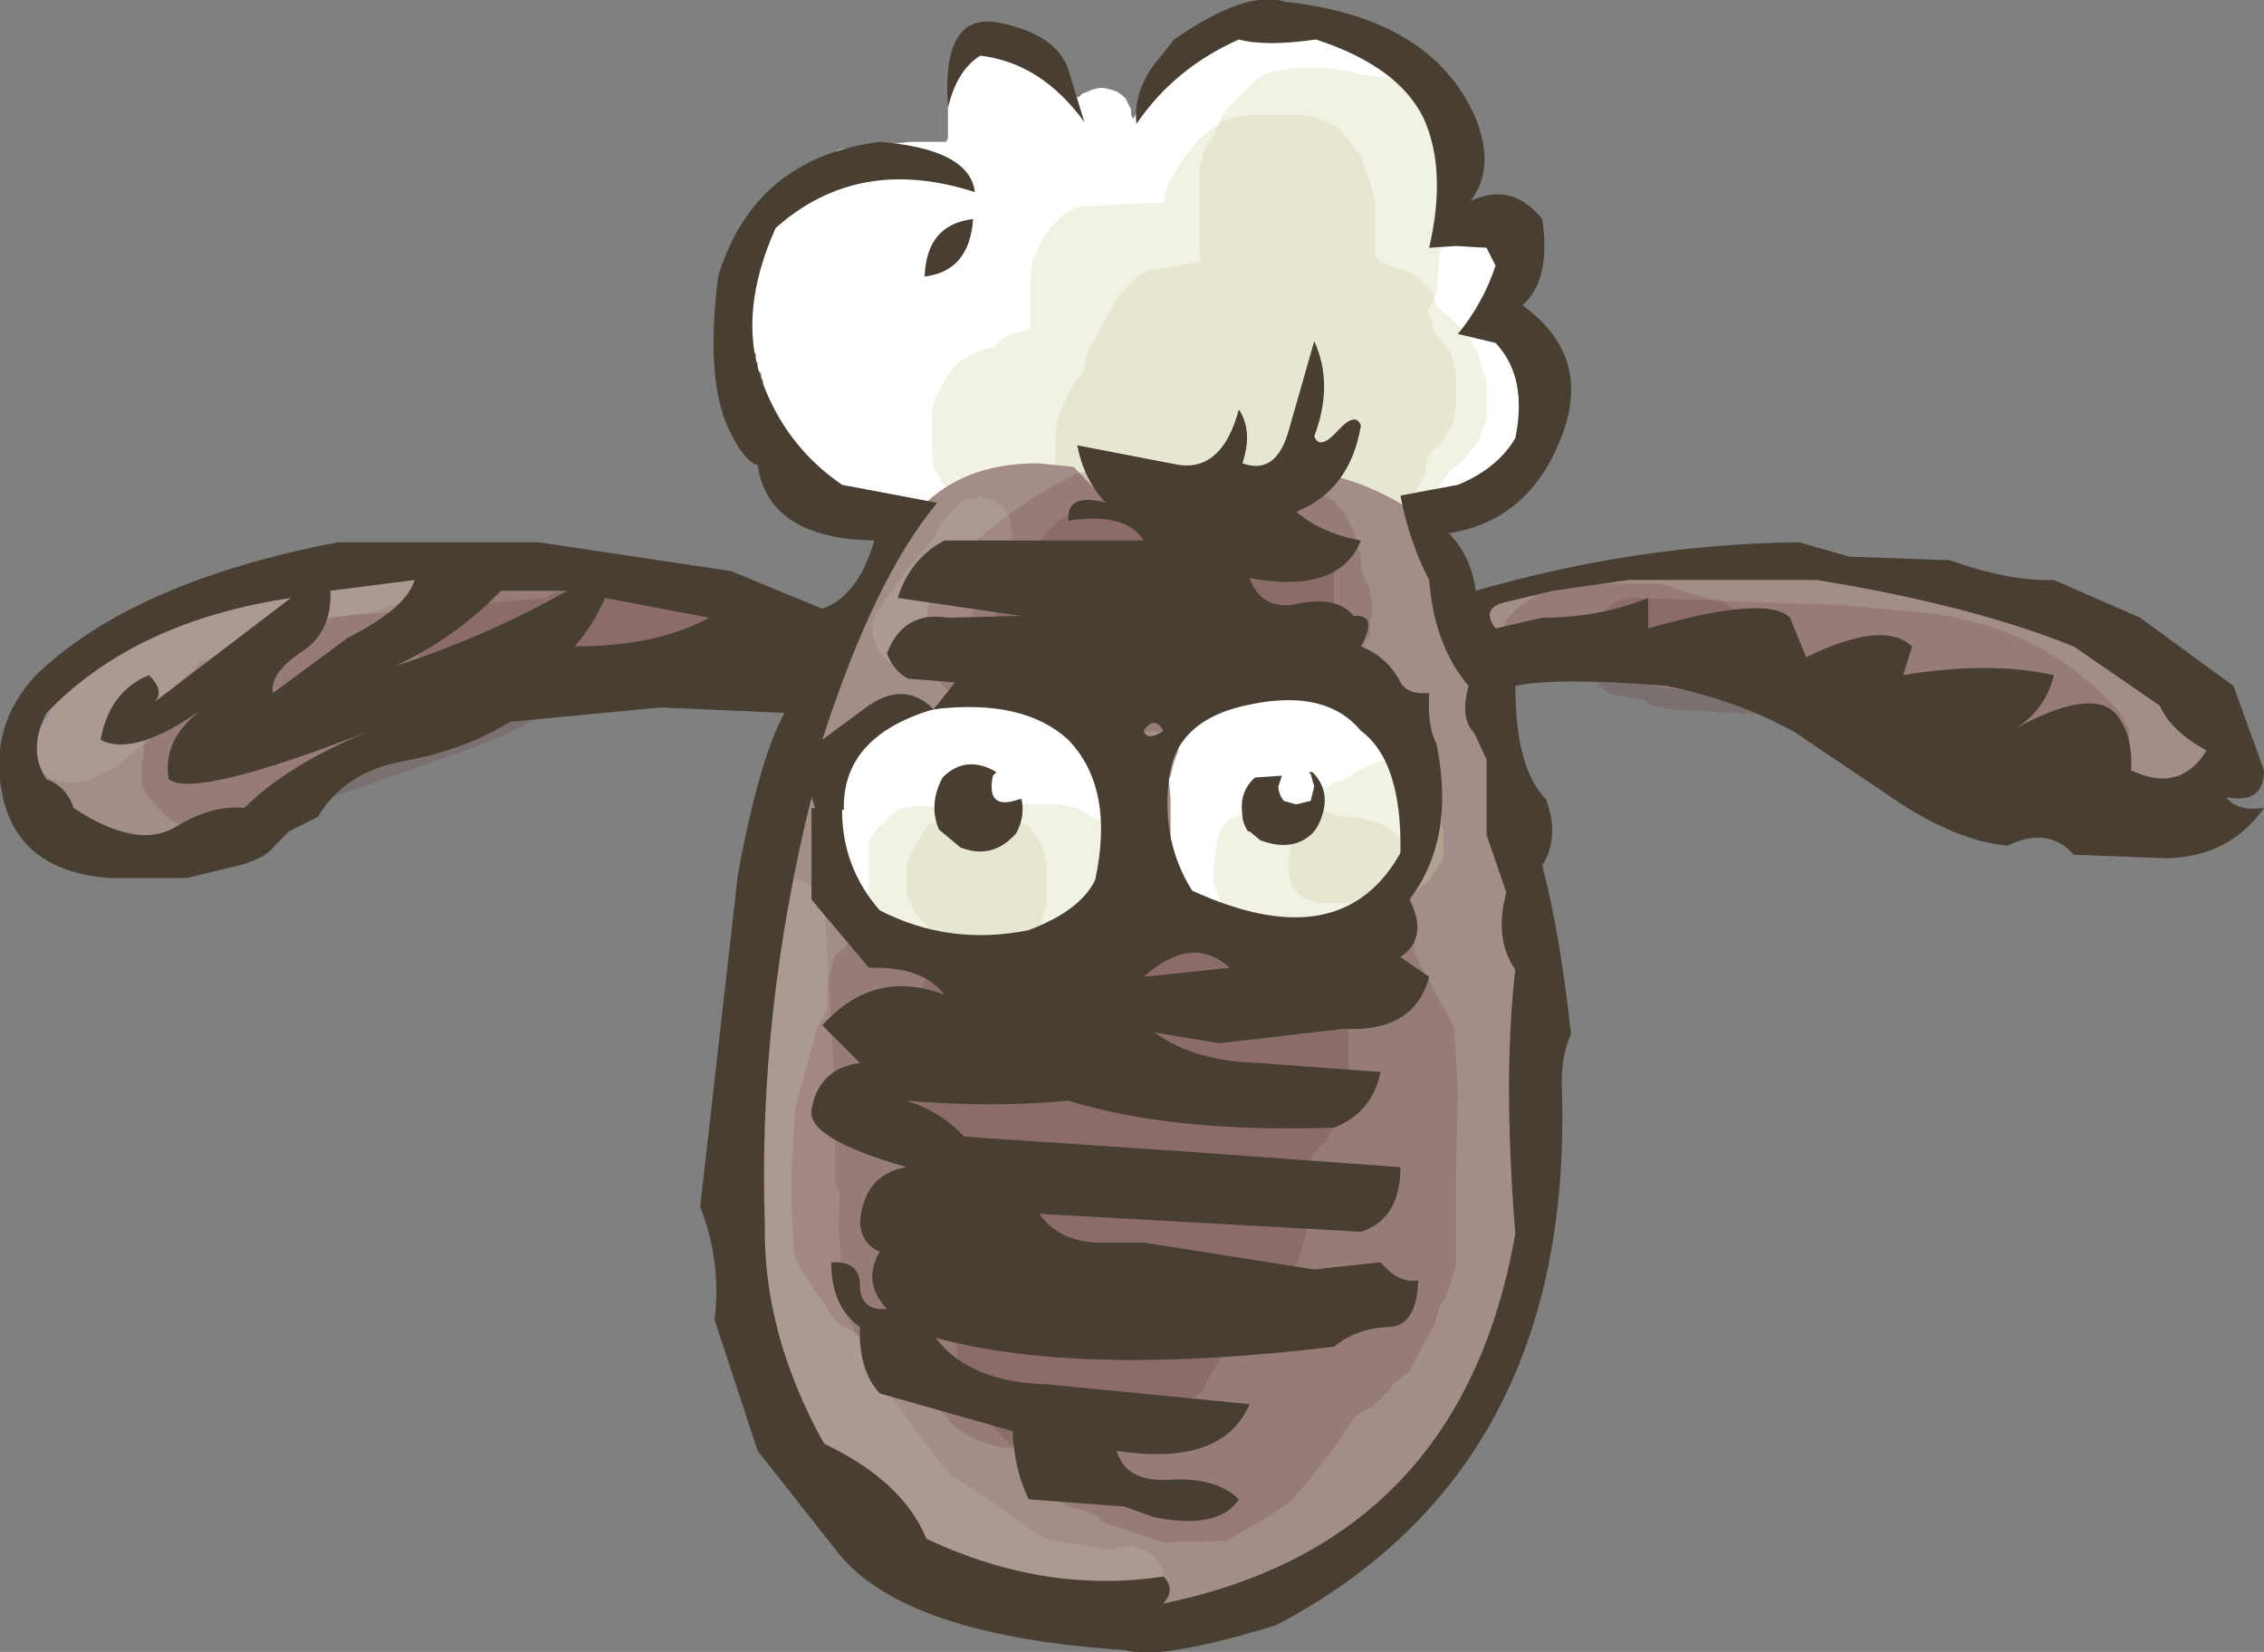 <?xml version="1.0" encoding="UTF-8" standalone="no"?>
<svg xmlns:xlink="http://www.w3.org/1999/xlink" height="46.0px" width="63.05px" xmlns="http://www.w3.org/2000/svg">
  <rect width="100%" height="100%" fill="#808080" stroke="none"/>
  <g transform="matrix(1.0, 0.0, 0.0, 1.0, 31.5, 23.0)">
    <path d="M10.35 -16.3 L10.45 -16.2 10.5 -16.15 10.55 -16.05 10.55 -15.95 10.6 -15.85 10.6 -15.75 10.6 -15.65 10.6 -15.55 10.6 -15.45 10.6 -15.4 10.6 -15.3 10.6 -15.2 10.6 -15.1 10.55 -15.0 10.55 -14.9 10.5 -14.8 10.45 -14.7 10.4 -14.65 10.3 -14.45 10.15 -14.25 10.05 -14.05 9.9 -13.9 9.95 -13.8 10.1 -13.75 10.3 -13.7 10.45 -13.65 10.6 -13.55 10.7 -13.45 10.8 -13.4 10.85 -13.3 10.9 -13.2 10.95 -13.1 11.0 -13.0 11.05 -12.9 11.05 -12.8 11.1 -12.7 11.1 -12.65 11.1 -12.35 11.1 -11.9 11.1 -11.7 11.1 -11.3 11.05 -10.95 11.0 -10.85 10.85 -10.55 10.65 -10.2 10.55 -10.0 10.4 -9.75 10.2 -9.55 9.95 -9.45 9.85 -9.35 9.7 -9.25 9.45 -9.15 9.25 -9.05 9.1 -9.0 9.05 -8.95 2.3 -8.65 -0.15 -9.15 -0.4 -9.2 -0.6 -9.25 -0.8 -9.3 -0.9 -9.35 -1.1 -9.3 -1.75 -9.15 -2.6 -9.05 -2.7 -9.05 -3.0 -9.0 -3.95 -8.95 -4.3 -8.9 -7.05 -9.05 -8.05 -9.3 -8.2 -9.4 -9.15 -10.15 -9.6 -10.7 -10.1 -11.65 -10.15 -11.75 -10.2 -11.85 -10.2 -11.95 -10.25 -12.05 -10.25 -12.15 -10.25 -12.2 -10.25 -12.3 -10.25 -12.4 -10.3 -12.5 -10.3 -12.6 -10.4 -12.7 -10.4 -12.8 -10.4 -12.9 -10.45 -12.95 -10.45 -13.05 -10.45 -13.15 -10.55 -13.25 -10.55 -13.35 -10.65 -13.45 -10.65 -13.55 -10.65 -13.9 -10.65 -14.3 -10.65 -14.45 -10.65 -14.85 -10.55 -15.3 -10.5 -15.4 -10.5 -15.5 -10.5 -15.6 -10.5 -15.7 -10.5 -15.8 -10.5 -15.9 -10.45 -15.95 -10.45 -16.05 -10.4 -16.15 -10.35 -16.25 -9.95 -17.0 -9.4 -17.55 -8.45 -18.5 -8.2 -18.8 -8.05 -18.85 -6.15 -19.05 -5.15 -19.05 -5.1 -19.15 -5.1 -19.55 -5.1 -19.9 -5.1 -20.1 -5.1 -20.45 -5.05 -20.95 -5.05 -21.05 -5.0 -21.15 -5.0 -21.2 -5.0 -21.3 -5.0 -21.4 -4.95 -21.5 -4.8 -21.65 -4.55 -21.85 -4.25 -22.05 -4.2 -22.05 -4.0 -22.1 -3.65 -22.1 -3.4 -22.0 -3.0 -21.85 -2.6 -21.65 -2.45 -21.55 -2.4 -21.45 -2.3 -21.4 -2.2 -21.3 -2.05 -21.1 -2.0 -21.0 -1.9 -20.9 -1.8 -20.8 -1.75 -20.7 -1.7 -20.65 -1.65 -20.55 -1.65 -20.45 -1.6 -20.35 -1.55 -20.3 -1.45 -20.3 -1.35 -20.4 -1.2 -20.45 -1.1 -20.5 -0.9 -20.55 -0.75 -20.55 -0.55 -20.5 -0.4 -20.45 -0.25 -20.35 -0.15 -20.25 -0.1 -20.15 -0.05 -20.05 0.0 -19.95 0.0 -19.9 0.0 -19.8 0.05 -19.7 0.1 -19.75 0.15 -19.85 0.2 -19.95 0.25 -20.05 0.3 -20.15 0.35 -20.2 0.65 -20.5 1.0 -20.95 1.15 -21.15 1.55 -21.55 1.7 -21.65 1.8 -21.7 1.9 -21.8 2.05 -21.9 2.15 -21.9 2.45 -21.95 2.75 -22.05 3.15 -22.1 3.3 -22.15 3.4 -22.2 3.6 -22.2 4.85 -22.2 5.2 -22.15 5.35 -22.05 5.55 -21.95 5.7 -21.95 5.85 -21.9 5.95 -21.8 6.05 -21.8 6.5 -21.75 6.7 -21.7 6.85 -21.65 7.05 -21.55 7.1 -21.45 7.45 -21.2 7.8 -20.9 7.95 -20.7 8.0 -20.6 8.1 -20.45 8.1 -20.35 8.15 -20.25 8.2 -20.15 8.25 -20.05 8.3 -19.95 8.3 -19.9 8.35 -19.8 8.4 -19.7 8.45 -19.6 8.5 -19.5 8.7 -18.75 8.85 -18.3 8.95 -17.45 8.95 -16.4 8.95 -16.35 9.05 -16.4 9.2 -16.45 9.35 -16.5 9.55 -16.55 9.75 -16.6 9.95 -16.55 10.1 -16.5 10.3 -16.4 10.35 -16.3" fill="#ffffff" fill-rule="evenodd" stroke="none"/>
    <path d="M5.45 -19.6 L5.75 -19.45 5.95 -19.25 6.1 -19.05 6.25 -18.85 6.4 -18.7 6.45 -18.5 6.5 -18.3 6.55 -18.1 6.65 -17.95 6.75 -17.55 6.8 -17.35 6.8 -17.2 6.8 -17.0 6.8 -16.8 6.8 -16.6 6.8 -16.25 6.8 -15.85 6.9 -15.75 Q7.15 -15.6 7.35 -15.55 L7.75 -15.45 8.0 -15.25 8.2 -15.05 8.4 -14.85 8.45 -14.7 8.5 -14.5 8.7 -14.3 8.95 -14.1 9.1 -13.95 9.25 -13.75 9.45 -13.55 9.5 -13.4 9.65 -13.2 9.7 -13.0 9.75 -12.8 9.8 -12.6 9.9 -12.45 9.9 -12.25 9.9 -12.05 9.9 -11.85 9.9 -11.7 9.9 -11.5 9.9 -11.3 9.8 -11.1 9.75 -10.95 9.7 -10.75 9.55 -10.55 9.25 -10.2 8.85 -9.85 8.45 -9.25 8.4 -9.05 8.4 -8.85 8.3 -8.7 8.25 -8.5 8.15 -8.3 8.0 -8.15 7.65 -7.75 7.25 -7.35 7.05 -7.2 6.75 -7.0 6.35 -6.9 5.75 -6.85 5.0 -7.0 4.7 -7.2 4.5 -7.35 4.3 -7.55 4.2 -7.75 3.5 -7.85 3.15 -7.95 2.75 -8.05 2.45 -8.25 2.2 -8.35 1.85 -8.25 1.5 -8.1 1.15 -7.95 0.9 -7.8 0.65 -7.75 Q-1.75 -7.1 -3.7 -8.25 L-3.85 -8.45 -4.05 -8.6 -4.25 -8.8 -4.5 -9.0 -4.85 -9.2 -5.05 -9.35 -5.25 -9.55 -5.35 -9.75 -5.5 -9.95 -5.5 -10.1 -5.55 -10.5 -5.55 -10.85 -5.55 -11.45 -5.5 -11.8 -5.4 -12.0 -5.3 -12.2 -5.2 -12.4 -5.1 -12.55 -4.95 -12.75 -4.75 -12.95 -4.5 -13.1 Q-4.3 -13.2 -4.15 -13.25 L-3.8 -13.35 -3.6 -13.55 -3.35 -13.7 -3.15 -13.75 -2.8 -13.85 -2.8 -14.05 -2.8 -14.45 -2.8 -14.8 -2.8 -15.35 -2.75 -15.75 -2.65 -15.95 -2.55 -16.15 -2.5 -16.3 -2.25 -16.65 -1.85 -17.05 -1.6 -17.2 -1.35 -17.25 0.5 -17.35 0.9 -17.35 0.95 -17.55 1.0 -17.75 1.05 -17.95 1.2 -18.15 1.4 -18.5 1.85 -19.1 2.5 -19.6 2.9 -19.75 3.25 -19.8 4.75 -19.8 5.15 -19.75 5.45 -19.6" fill="#d1d0a5" fill-opacity="0.302" fill-rule="evenodd" stroke="none"/>
    <path d="M6.1 -21.0 L6.25 -20.95 7.0 -20.85 7.35 -20.8 7.75 -20.7 8.0 -20.5 8.2 -20.3 8.4 -20.1 8.45 -19.95 8.5 -19.75 8.55 -19.55 8.65 -19.35 8.65 -18.45 8.65 -17.85 8.65 -16.55 8.5 -14.85 8.45 -14.7 8.35 -14.5 8.25 -14.3 8.35 -14.15 8.4 -13.95 8.45 -13.75 8.6 -13.55 8.75 -13.35 8.9 -13.2 8.95 -13.0 9.0 -12.8 9.05 -12.6 9.05 -12.45 9.05 -12.25 9.05 -12.05 9.05 -11.7 9.0 -11.5 9.0 -11.3 8.9 -11.1 8.8 -10.95 8.7 -10.75 8.3 -10.35 8.25 -10.2 8.2 -10.0 8.2 -9.8 8.1 -9.6 8.0 -9.45 7.85 -9.25 7.5 -8.85 7.2 -8.7 6.9 -8.55 6.5 -8.5 6.25 -8.5 4.9 -8.75 4.45 -8.6 4.15 -8.5 3.75 -8.45 2.75 -8.45 2.25 -8.5 2.0 -8.3 0.0 -8.1 -1.15 -8.5 -1.5 -8.7 -1.7 -8.9 -1.8 -9.05 -2.0 -9.25 -2.05 -9.45 -2.1 -9.65 -2.1 -9.8 -2.1 -10.35 -2.1 -10.55 -2.1 -10.95 -2.05 -11.3 -2.0 -11.5 -1.9 -11.7 -1.8 -11.9 -1.75 -12.05 -1.5 -12.45 -1.35 -12.6 -1.3 -12.8 -1.25 -13.0 -1.2 -13.2 -1.0 -13.55 -0.7 -14.15 -0.6 -14.3 -0.4 -14.7 0.25 -15.35 0.4 -15.45 0.65 -15.5 1.95 -15.7 1.9 -16.05 1.9 -16.6 1.9 -16.8 1.9 -17.2 1.9 -17.95 1.9 -18.3 1.95 -18.5 2.0 -18.7 2.05 -18.85 2.2 -19.05 2.4 -19.45 2.55 -19.8 2.7 -20.0 3.05 -20.35 3.45 -20.75 3.75 -20.95 4.15 -21.05 4.5 -21.1 5.0 -21.1 5.5 -21.1 6.1 -21.0" fill="#d1d0a5" fill-opacity="0.302" fill-rule="evenodd" stroke="none"/>
    <path d="M-30.4 -2.7 L-30.35 -2.8 -30.3 -2.9 -30.2 -3.0 -30.15 -3.1 -30.1 -3.2 -30.1 -3.3 -30.05 -3.4 -29.7 -3.75 -29.25 -4.25 -28.65 -4.7 -28.15 -5.0 -28.0 -5.05 -27.9 -5.15 -27.9 -5.25 -27.9 -5.35 -27.8 -5.45 -27.7 -5.55 -27.6 -5.6 -27.55 -5.6 -27.35 -5.65 -27.1 -5.75 -26.7 -5.9 -26.5 -6.0 -26.25 -6.05 -23.7 -6.6 -20.6 -6.95 -19.95 -7.0 -19.25 -7.1 -14.85 -7.1 -14.55 -7.05 -13.85 -6.8 -13.05 -6.6 -12.75 -6.5 -12.5 -6.45 -12.25 -6.35 -12.05 -6.3 -11.9 -6.2 -11.85 -6.1 -11.8 -6.05 -11.8 -6.0 -10.25 -6.0 -10.0 -5.9 -9.85 -5.8 -9.75 -5.75 -9.7 -5.65 -9.65 -5.55 -9.55 -5.5 -6.1 -5.45 -5.85 -5.4 -5.7 -5.3 -5.65 -5.2 -5.55 -5.1 -5.55 -5.0 -5.5 -4.9 -5.5 -4.8 -5.5 -4.75 -5.5 -4.65 -5.55 -4.55 -5.55 -4.45 -5.65 -4.35 -5.7 -4.25 -5.75 -4.15 -5.7 -4.05 -5.7 -4.0 -5.75 -3.9 -5.75 -3.8 -5.8 -3.7 -5.85 -3.6 -5.95 -3.5 -6.1 -3.4 -6.35 -3.35 -6.5 -3.35 -6.8 -3.4 -7.5 -3.6 -8.4 -3.95 -9.65 -3.9 -9.8 -3.85 -9.9 -3.75 -10.1 -3.75 -11.3 -3.7 -11.4 -3.65 -11.6 -3.65 -12.8 -3.6 -12.9 -3.6 -14.95 -3.3 -16.85 -3.15 -17.15 -3.1 -19.9 -2.2 -21.7 -1.3 -21.85 -1.2 Q-22.9 -0.45 -24.15 0.0 L-24.3 0.0 -25.35 0.2 -27.3 0.3 -27.4 0.35 -27.7 0.4 -28.15 0.45 -29.25 0.5 -29.55 0.45 -29.7 0.35 -29.85 0.25 -29.95 0.2 -30.05 0.1 -30.1 0.0 -30.1 -0.1 -30.15 -0.2 -30.15 -0.3 -30.15 -0.4 -30.15 -0.5 -30.15 -0.55 -30.15 -0.65 -30.1 -0.85 -30.1 -1.05 -30.1 -1.1 -30.2 -1.25 -30.3 -1.3 -30.4 -1.4 -30.45 -1.5 -30.45 -1.6 -30.5 -1.7 -30.5 -1.8 -30.5 -2.0 -30.5 -2.05 -30.45 -2.25 -30.45 -2.45 -30.45 -2.65 -30.4 -2.7" fill="#a38d88" fill-rule="evenodd" stroke="none"/>
    <path d="M8.1 -5.6 L10.55 -6.45 13.05 -6.9 14.25 -7.0 14.45 -7.05 14.75 -7.1 18.75 -7.0 19.95 -6.9 23.25 -6.2 25.0 -6.05 26.25 -5.8 Q27.45 -5.55 28.45 -4.75 L28.85 -4.5 28.95 -4.4 29.05 -4.3 29.1 -4.2 29.2 -4.1 29.25 -4.0 29.25 -3.9 29.3 -3.8 29.35 -3.75 29.35 -3.65 29.4 -3.55 29.45 -3.45 29.5 -3.35 29.5 -3.25 29.55 -3.15 29.6 -3.05 29.6 -3.0 29.65 -2.9 29.7 -2.8 29.75 -2.7 29.8 -2.6 29.8 -2.5 29.85 -2.4 29.85 -2.3 29.9 -2.25 29.95 -2.15 29.95 -2.05 29.95 -1.95 29.95 -1.85 29.95 -1.75 29.95 -1.65 29.95 -1.55 29.9 -1.5 29.85 -1.4 29.85 -1.3 29.75 -1.2 29.7 -1.1 29.6 -1.0 29.35 -0.9 29.2 -0.85 29.0 -0.8 26.5 -1.05 25.75 -1.1 24.6 -1.25 24.5 -1.3 24.45 -1.3 23.95 -1.4 23.35 -1.5 23.2 -1.6 23.05 -1.7 22.9 -1.8 22.75 -1.9 22.7 -2.0 22.55 -2.05 19.85 -3.0 17.8 -3.5 17.5 -3.55 17.35 -3.6 16.5 -3.65 14.85 -3.85 13.45 -4.1 12.65 -4.15 11.4 -4.25 11.1 -4.3 10.95 -4.4 10.8 -4.5 10.7 -4.55 10.6 -4.65 10.5 -4.75 10.3 -4.65 8.4 -4.4 8.15 -4.5 8.0 -4.55 7.9 -4.65 7.85 -4.75 7.8 -4.85 7.8 -4.95 7.8 -5.05 7.8 -5.15 7.8 -5.25 7.85 -5.3 7.9 -5.4 7.95 -5.5 8.1 -5.6" fill="#a38d88" fill-rule="evenodd" stroke="none"/>
    <path d="M8.65 -7.2 L8.85 -6.5 9.8 -4.95 Q10.75 0.8 11.15 6.55 11.35 10.35 10.45 13.9 10.05 15.5 9.05 17.0 6.25 21.15 1.5 21.55 -3.8 23.3 -7.5 19.5 -8.7 18.35 -9.4 16.8 -11.75 11.6 -10.55 6.05 -10.35 5.15 -10.55 4.25 L-10.95 2.95 -11.0 2.2 Q-9.25 -3.05 -6.55 -7.9 -5.35 -10.1 -2.6 -10.1 L-1.6 -10.0 -0.45 -8.8 -0.35 -8.7 -0.2 -8.35 1.05 -8.25 Q4.15 -11.3 8.1 -8.6 8.7 -8.15 8.65 -7.2" fill="#a38d88" fill-rule="evenodd" stroke="none"/>
    <path d="M-12.2 -6.85 L-11.25 -6.65 -10.75 -6.55 -10.45 -6.35 -10.3 -6.2 -10.2 -6.0 -10.05 -5.8 -9.95 -5.6 -9.9 -5.45 -9.85 -5.25 -9.85 -5.05 -9.9 -4.9 -9.95 -4.7 -10.0 -4.5 -10.15 -4.3 -10.3 -4.1 -10.4 -3.95 -10.5 -3.75 -10.6 -3.55 -10.8 -3.45 -10.95 -3.4 -11.25 -3.35 -18.25 -3.7 -18.55 -3.9 -18.7 -4.0 -18.75 -4.05 -19.25 -4.2 -19.55 -4.35 -19.75 -4.55 -19.85 -4.75 -19.9 -4.95 -19.95 -5.1 -19.95 -5.3 -19.95 -5.5 -19.85 -5.7 -19.75 -5.85 -19.6 -6.05 -19.35 -6.25 -19.1 -6.35 -18.65 -6.5 -18.3 -6.6 -18.1 -6.7 -17.75 -6.75 -16.5 -6.9 -16.5 -6.95 -15.5 -6.95 -12.75 -6.95 -12.2 -6.85" fill="#663333" fill-opacity="0.2" fill-rule="evenodd" stroke="none"/>
    <path d="M-26.95 -3.45 L-26.85 -3.6 -26.7 -3.8 -26.5 -4.0 -26.3 -4.2 -26.1 -4.35 -25.95 -4.55 -25.45 -4.75 -25.05 -4.95 -24.85 -5.1 -24.7 -5.3 -23.05 -5.75 -16.3 -6.35 -16.05 -6.5 -15.85 -6.55 -15.5 -6.6 -14.25 -6.6 -13.75 -6.55 -12.5 -6.35 -12.0 -6.25 -11.6 -6.05 -11.45 -5.85 -11.3 -5.7 -11.15 -5.5 -11.0 -5.3 -10.9 -5.1 -10.8 -4.95 -10.8 -4.75 -10.85 -4.55 -10.85 -4.35 -11.0 -4.2 -11.15 -4.0 -11.3 -3.8 -11.65 -3.65 -11.85 -3.5 -12.15 -3.45 -12.5 -3.35 -13.05 -3.5 -13.75 -3.65 -14.3 -3.75 -14.75 -3.75 -16.65 -2.95 Q-17.55 -2.45 -18.55 -2.1 L-22.95 -0.55 -24.2 0.0 -24.4 0.05 -24.75 0.1 -25.25 0.1 -26.55 -0.05 -26.85 -0.25 -27.05 -0.45 -27.25 -0.65 -27.35 -0.8 -27.5 -1.0 -27.55 -1.2 -27.55 -1.35 -27.55 -1.55 -27.55 -1.75 -27.5 -1.95 -27.5 -2.3 -27.45 -2.7 -27.35 -2.85 -27.2 -3.05 -27.05 -3.25 -26.95 -3.45" fill="#663333" fill-opacity="0.2" fill-rule="evenodd" stroke="none"/>
    <path d="M15.5 -6.5 L15.65 -6.45 16.0 -6.35 16.5 -6.25 16.75 -6.05 16.95 -5.85 17.0 -5.7 17.05 -5.5 17.1 -5.3 17.15 -5.1 17.05 -4.95 17.0 -4.75 16.85 -4.55 16.7 -4.4 16.5 -4.25 16.35 -4.2 15.1 -4.15 13.75 -4.25 13.6 -4.2 11.5 -4.1 11.0 -4.25 10.75 -4.45 10.55 -4.65 10.45 -4.8 10.4 -5.0 10.4 -5.2 10.4 -5.35 10.4 -5.55 10.45 -5.75 10.65 -5.95 10.8 -6.1 11.1 -6.3 11.3 -6.45 11.45 -6.5 11.75 -6.55 12.05 -6.65 12.2 -6.7 12.5 -6.7 12.5 -6.75 14.75 -6.75 15.2 -6.6 15.5 -6.5" fill="#663333" fill-opacity="0.2" fill-rule="evenodd" stroke="none"/>
    <path d="M14.0 -6.35 L19.85 -6.15 22.4 -5.9 Q25.5 -5.45 27.5 -3.2 L27.8 -2.7 27.8 -2.5 27.8 -2.3 27.75 -2.1 27.65 -1.95 27.55 -1.75 27.45 -1.55 27.1 -1.4 26.9 -1.25 26.5 -1.2 25.75 -1.15 25.4 -1.1 25.15 -1.0 24.75 -0.95 24.2 -1.05 23.9 -1.25 23.7 -1.45 23.5 -1.65 23.4 -1.8 23.25 -2.0 23.2 -2.2 23.2 -2.35 23.2 -2.5 23.2 -2.55 22.75 -2.7 22.5 -2.75 22.35 -2.7 22.0 -2.6 21.5 -2.75 21.25 -2.85 21.2 -2.9 15.0 -3.25 14.5 -3.35 14.3 -3.5 13.75 -3.6 13.3 -3.7 13.05 -3.9 12.9 -4.1 12.8 -4.25 12.8 -4.45 12.85 -4.6 12.85 -4.8 12.9 -5.0 12.9 -5.2 12.9 -5.35 12.9 -5.55 12.95 -5.75 13.15 -5.95 13.3 -6.1 13.5 -6.25 13.65 -6.3 14.0 -6.35" fill="#663333" fill-opacity="0.2" fill-rule="evenodd" stroke="none"/>
    <path d="M6.3 -7.75 L6.4 -7.55 6.4 -7.35 6.4 -7.2 6.45 -7.0 6.55 -6.8 6.65 -6.6 6.65 -6.45 6.7 -6.25 6.7 -6.05 6.7 -5.85 6.65 -5.7 6.65 -5.5 6.65 -5.3 6.5 -5.1 6.45 -4.95 6.25 -4.75 6.0 -4.55 5.8 -4.35 5.75 -4.2 5.6 -4.0 5.45 -3.8 5.25 -3.6 4.95 -3.45 Q3.85 -2.9 2.6 -2.75 L-1.75 -2.5 -2.3 -2.65 -2.6 -2.75 -3.5 -2.85 -4.05 -2.95 -4.35 -3.15 -4.6 -3.3 -4.8 -3.5 -5.2 -3.85 -5.35 -4.05 -5.5 -4.25 -5.6 -4.45 -5.65 -4.6 -5.65 -4.8 -5.7 -5.0 -5.7 -5.35 -5.7 -5.55 -5.7 -5.75 -5.65 -6.15 -5.6 -6.3 -5.5 -6.5 -5.05 -7.25 -4.3 -7.95 Q-3.05 -9.05 -1.55 -9.8 L-1.35 -9.85 -1.0 -9.9 -1.0 -9.95 2.25 -9.95 2.75 -9.8 3.65 -9.55 4.75 -9.35 5.25 -9.25 5.65 -9.05 5.8 -8.85 5.95 -8.7 6.05 -8.5 6.15 -8.3 6.25 -8.1 6.25 -7.95 6.3 -7.75" fill="#663333" fill-opacity="0.2" fill-rule="evenodd" stroke="none"/>
    <path d="M5.4 -7.85 L5.45 -7.7 5.5 -7.5 5.55 -7.3 5.65 -7.1 5.65 -6.95 5.65 -6.75 5.65 -6.55 5.65 -6.35 5.65 -6.2 5.65 -6.0 5.65 -5.8 5.55 -5.6 5.5 -5.45 5.45 -5.25 5.35 -5.05 5.25 -4.85 5.05 -4.7 4.75 -4.35 4.5 -4.15 4.2 -3.95 3.25 -3.6 -1.25 -3.6 -3.0 -3.8 -3.25 -4.0 -3.45 -4.2 -3.5 -4.35 -3.55 -4.55 -3.6 -4.75 -3.7 -4.95 -3.75 -5.1 -3.75 -5.3 -3.75 -5.5 -3.75 -5.7 -3.75 -5.85 -3.75 -6.05 -3.75 -6.25 -3.65 -6.45 -3.45 -6.8 -3.3 -7.0 -2.95 -7.4 -2.4 -8.1 -2.05 -8.5 -1.7 -8.7 -0.95 -9.05 -0.55 -9.2 -0.3 -9.25 0.2 -9.35 0.5 -9.4 0.5 -9.45 1.5 -9.4 1.8 -9.35 2.2 -9.25 3.5 -9.05 4.45 -8.8 4.75 -8.6 5.0 -8.45 5.15 -8.25 5.25 -8.05 5.4 -7.85" fill="#663333" fill-opacity="0.2" fill-rule="evenodd" stroke="none"/>
    <path d="M5.7 4.45 L5.8 4.65 5.9 4.8 5.95 5.0 6.0 5.2 6.05 5.4 6.05 5.55 6.05 5.75 6.05 5.95 6.05 6.15 6.05 6.3 6.05 6.5 6.05 6.7 6.05 6.9 6.05 7.05 6.05 7.25 6.0 7.45 5.95 7.65 5.9 7.8 5.8 8.0 5.75 8.2 5.65 8.4 5.55 8.55 5.45 8.75 5.25 8.95 5.05 9.15 5.0 9.3 5.0 9.9 5.0 10.45 4.95 10.65 4.85 11.4 4.65 12.15 4.5 12.3 4.3 12.65 4.0 13.05 3.75 13.45 3.55 13.65 3.45 13.8 3.2 14.0 2.8 14.4 2.55 14.75 2.3 15.15 2.2 15.3 2.0 15.7 1.8 15.9 1.7 16.05 1.45 16.25 1.2 16.45 0.95 16.6 0.65 16.8 0.35 17.0 0.15 17.15 -0.1 17.2 -1.5 17.45 -3.6 17.3 Q-4.35 17.15 -4.95 16.7 L-5.1 16.5 -5.45 16.15 -5.75 15.75 -6.0 15.35 -6.05 15.2 -6.2 15.0 -6.5 14.8 -7.2 14.45 -7.8 14.05 -8.1 13.9 -8.3 13.7 -8.55 13.3 -8.8 12.95 -9.05 12.55 -9.2 12.35 -9.35 12.0 -9.4 11.8 -9.45 10.7 -9.45 9.4 -9.35 7.85 -8.75 5.65 -8.65 5.45 -8.55 5.25 -8.45 5.05 -8.45 4.9 -8.45 4.7 -8.45 4.5 -8.45 4.3 -8.4 4.15 -8.35 3.95 -8.3 3.75 -8.2 3.55 -8.0 3.4 -7.8 3.2 -7.6 3.0 -7.45 2.8 -7.25 2.65 -6.85 2.45 -5.85 2.2 -4.75 2.0 -4.6 1.95 -4.35 1.9 -4.0 1.85 -4.0 1.8 -1.5 1.85 Q-0.9 1.85 -0.35 2.2 L0.0 2.2 0.75 2.2 1.75 2.2 2.25 2.3 2.5 2.5 2.65 2.65 2.9 2.75 3.15 2.8 3.4 2.9 3.65 2.95 3.85 3.0 4.25 3.15 4.5 3.3 5.05 3.7 5.45 4.1 5.7 4.45" fill="#663333" fill-opacity="0.2" fill-rule="evenodd" stroke="none"/>
    <path d="M7.75 1.9 L7.8 2.05 7.85 2.25 7.9 2.45 7.9 2.8 7.9 3.2 7.9 3.55 8.1 3.95 8.4 4.5 8.8 5.25 9.0 5.65 9.1 7.3 9.05 9.75 9.05 12.0 9.05 12.2 9.0 12.4 8.95 12.55 8.9 12.75 8.8 12.95 8.75 13.15 8.65 13.3 8.55 13.5 8.5 13.7 8.45 13.9 8.35 14.05 8.25 14.25 8.05 14.6 7.85 15.0 7.75 15.2 7.55 15.35 7.3 15.55 7.15 15.75 6.75 16.15 6.45 16.3 6.2 16.5 5.8 17.1 5.25 17.85 4.5 18.75 3.95 19.15 3.0 19.7 2.65 19.9 0.9 19.95 -0.75 19.4 -0.95 19.2 -1.35 19.05 -1.75 18.95 -2.05 18.75 -2.25 18.55 -2.35 18.4 -2.5 18.2 -2.55 18.0 -2.6 17.8 -2.65 17.65 -3.0 17.45 -3.3 17.25 -3.7 16.9 -4.25 16.3 -4.8 15.55 -4.9 14.05 -4.85 11.8 -4.85 9.75 -4.85 9.55 -4.85 9.4 -5.0 9.2 -5.3 9.0 -5.5 8.8 -5.6 8.65 -5.75 8.45 -5.8 8.25 -5.85 8.05 -5.95 7.9 -6.0 7.7 -6.1 7.3 -6.1 7.15 -6.1 6.75 -6.1 6.2 -6.1 5.65 -6.05 5.45 -6.0 5.25 -5.85 5.05 -5.85 4.9 -5.85 4.7 -5.8 4.5 -5.75 4.3 -5.6 4.15 -5.3 3.75 -4.75 3.2 Q-3.4 2.35 -1.75 2.6 L-0.6 3.0 0.45 3.0 0.85 2.65 1.3 2.25 2.15 1.75 2.75 1.65 4.25 1.75 4.35 1.65 4.45 1.5 4.5 1.3 4.65 1.15 4.75 0.95 4.95 0.75 5.25 0.55 5.65 0.45 6.0 0.4 6.35 0.45 6.75 0.55 7.0 0.75 7.2 0.95 7.4 1.15 7.45 1.3 7.5 1.5 7.65 1.7 7.75 1.9" fill="#663333" fill-opacity="0.2" fill-rule="evenodd" stroke="none"/>
    <path d="M-30.6 -3.35 L-30.45 -3.55 -30.25 -3.75 -30.05 -3.95 -29.7 -4.3 -29.25 -4.5 -29.0 -4.7 -28.7 -4.85 -28.5 -5.05 -28.3 -5.25 -28.05 -5.45 -27.85 -5.6 -27.5 -5.85 -27.25 -6.0 -27.05 -6.2 -26.85 -6.35 -26.6 -6.5 -25.35 -6.8 -22.7 -7.45 -20.8 -7.55 -20.55 -7.6 -20.25 -7.65 -20.25 -7.7 -19.5 -7.65 -18.5 -7.55 -18.25 -7.5 -17.65 -7.5 -17.25 -7.55 -17.05 -7.5 -16.75 -7.45 -16.2 -7.25 -16.1 -7.2 -16.25 -7.15 -16.75 -7.05 -17.2 -6.95 -17.4 -6.75 -17.5 -6.6 -17.75 -6.55 -18.5 -6.5 -20.4 -6.2 -20.95 -6.0 -21.25 -5.95 -22.2 -5.8 -22.6 -5.6 -23.05 -5.5 -24.45 -5.2 -24.75 -5.0 -25.2 -4.8 -25.6 -4.6 -25.8 -4.45 -26.0 -4.25 -26.25 -4.05 -26.45 -3.85 -26.45 -3.7 -26.5 -3.5 -26.55 -3.3 -26.7 -3.1 -26.8 -2.95 -27.05 -2.75 -27.25 -2.55 -27.35 -2.35 -27.6 -2.2 -27.85 -2.0 -28.05 -1.8 -28.35 -1.6 -28.7 -1.45 -28.95 -1.3 -29.15 -1.25 -29.5 -1.2 -30.05 -1.3 -30.35 -1.5 -30.55 -1.7 -30.65 -1.9 -30.75 -2.05 -30.8 -2.25 -30.8 -2.45 -30.8 -2.6 -30.8 -2.8 -30.75 -3.0 -30.7 -3.2 -30.6 -3.35" fill="#ffffff" fill-opacity="0.102" fill-rule="evenodd" stroke="none"/>
    <path d="M0.45 20.2 L0.7 20.4 0.8 20.55 0.9 20.75 0.9 20.95 0.9 21.1 0.9 21.3 0.75 21.5 0.65 21.7 0.45 21.8 0.3 21.85 0.0 21.95 -0.3 22.05 -0.55 22.25 -0.7 22.4 -1.25 22.5 -2.75 22.65 -3.3 22.5 -3.7 22.3 -4.05 22.15 -4.25 21.95 -4.45 21.75 -4.6 21.55 -6.55 20.25 -8.2 18.4 -8.25 18.2 -8.3 18.0 -8.45 17.8 -8.65 17.4 -8.95 16.85 -9.2 16.5 -9.25 16.3 -9.3 16.15 -9.45 15.95 -9.55 15.75 -9.75 15.4 -10.0 15.0 -10.05 14.8 -10.1 14.65 -10.2 14.45 -10.25 14.25 -10.35 13.1 -10.45 11.45 -10.35 9.95 -10.3 9.75 -10.25 9.55 -10.2 7.15 -10.05 4.15 -10.05 1.9 -10.0 1.7 -9.85 1.55 -9.75 1.5 -9.5 1.45 -9.1 1.55 -8.8 1.75 -8.7 1.95 -8.55 2.15 -8.4 4.55 -8.25 7.55 -8.25 9.8 -8.2 10.0 -8.1 10.2 -8.15 11.1 -8.05 12.45 -7.85 13.75 -7.1 15.3 -5.8 17.1 -5.05 18.05 -4.05 18.7 -2.55 19.75 -2.25 19.9 -1.85 19.95 -0.9 20.1 -0.7 20.15 -0.3 20.1 0.0 20.05 0.45 20.2" fill="#ffffff" fill-opacity="0.102" fill-rule="evenodd" stroke="none"/>
    <path d="M-3.45 -8.7 L-3.35 -8.5 -3.35 -8.3 -3.3 -8.1 -3.35 -7.95 -3.35 -7.75 -3.45 -7.55 -3.55 -7.35 -3.7 -7.2 -3.75 -7.0 -3.8 -6.8 -3.95 -6.6 -4.05 -6.45 -4.25 -6.25 -4.35 -6.05 -4.45 -5.85 -4.5 -5.7 -4.55 -5.5 -4.55 -5.3 -4.65 -5.15 -4.75 -4.95 -5.1 -4.6 -5.25 -4.45 -5.4 -4.4 -5.75 -4.3 -6.0 -4.3 -6.5 -4.45 -6.8 -4.6 -7.0 -4.8 -7.1 -5.0 -7.15 -5.2 -7.2 -5.35 -7.2 -5.55 -7.2 -5.75 -6.85 -6.3 -6.15 -7.25 -5.5 -8.0 -5.4 -8.2 -5.2 -8.55 -4.85 -8.9 -4.7 -9.05 -4.55 -9.1 -4.25 -9.15 -4.25 -9.2 -3.8 -9.05 -3.55 -8.85 -3.45 -8.7" fill="#ffffff" fill-opacity="0.102" fill-rule="evenodd" stroke="none"/>
    <path d="M-6.2 -3.15 L-5.4 -3.25 -5.25 -3.35 -4.95 -3.5 -4.7 -3.6 -4.6 -3.65 -4.4 -3.65 -4.4 -3.7 -2.7 -3.65 Q-1.8 -3.5 -1.15 -2.95 L-0.65 -2.2 -0.65 -2.15 -0.65 -1.95 -0.65 -1.75 -0.65 -1.65 -0.65 -1.55 -0.65 -1.4 -0.6 -1.3 -0.5 -1.1 -0.4 -0.9 -0.35 -0.8 -0.25 -0.65 -0.2 -0.55 -0.15 -0.45 -0.15 -0.35 -0.1 -0.25 -0.1 -0.15 -0.1 0.3 -0.1 0.8 -0.15 1.45 -0.2 2.1 -0.25 2.2 -0.35 2.35 -0.45 2.55 -0.5 2.65 -0.65 2.85 -0.7 2.95 -0.85 3.05 -1.3 3.3 -1.65 3.5 -1.85 3.6 -2.4 3.7 Q-3.55 3.9 -4.7 3.7 L-6.55 3.2 -6.65 3.1 -7.05 2.7 -7.3 2.45 -7.55 2.05 -7.65 1.95 -7.7 1.9 -7.75 1.8 -7.85 1.6 -7.9 1.5 -7.95 1.4 -7.95 1.3 -8.0 1.2 -8.05 1.1 -8.05 1.05 -8.05 0.55 -8.05 0.1 -8.05 -0.65 -8.0 -1.4 -7.95 -1.5 -7.85 -1.7 -7.75 -1.9 -7.7 -1.95 -7.65 -2.05 -7.6 -2.15 -7.5 -2.25 -7.3 -2.45 -7.05 -2.65 -6.95 -2.7 -6.85 -2.8 -6.7 -2.9 -6.55 -3.0 -6.4 -3.1 -6.2 -3.15" fill="#ffffff" fill-rule="evenodd" stroke="none"/>
    <path d="M2.8 -3.8 L4.35 -3.9 4.55 -3.9 4.55 -4.0 4.55 -4.1 4.55 -4.2 4.55 -4.3 4.6 -4.4 4.7 -4.45 4.8 -4.55 4.95 -4.65 5.25 -4.7 5.5 -4.65 6.2 -4.1 6.95 -3.2 7.45 -2.5 7.45 -2.4 7.5 -2.3 7.55 -2.1 7.6 -1.95 7.6 -1.65 7.7 -1.55 7.75 -1.45 7.8 -1.4 7.85 -1.3 7.9 -1.2 7.95 -1.1 7.95 -1.0 8.0 -0.9 8.05 -0.8 8.05 -0.65 8.05 -0.35 8.05 0.05 8.0 0.4 8.0 0.5 7.95 0.6 7.9 0.7 7.85 0.8 7.8 0.85 7.8 0.95 7.75 1.05 7.65 1.25 7.3 1.6 6.6 2.0 6.5 2.1 Q4.7 3.4 2.55 2.5 L1.4 1.85 1.3 1.8 1.2 1.7 1.15 1.6 1.1 1.5 1.1 0.95 1.1 0.1 1.1 -0.75 1.05 -1.3 1.1 -1.4 1.15 -1.6 1.2 -1.8 1.3 -2.05 1.35 -2.35 1.5 -2.55 1.7 -2.8 1.95 -3.2 2.15 -3.4 2.3 -3.45 2.45 -3.55 2.7 -3.75 2.8 -3.8" fill="#ffffff" fill-rule="evenodd" stroke="none"/>
    <path d="M-5.35 -0.15 L-5.0 -0.25 -4.85 -0.3 -4.35 -0.45 -4.1 -0.55 -3.75 -0.6 -2.0 -0.6 -1.5 -0.5 -1.15 -0.3 -0.8 -0.1 -0.65 0.05 -0.5 0.25 -0.45 0.45 -0.4 0.65 -0.35 0.8 -0.35 1.0 -0.35 1.2 -0.35 1.4 -0.35 1.55 -0.45 1.75 -0.5 1.95 -0.55 2.15 -0.65 2.3 -0.75 2.5 -0.9 2.7 -1.05 2.85 -1.5 3.25 -2.0 3.4 -3.0 3.35 -4.5 3.25 -5.0 3.2 -5.35 3.0 -5.7 2.8 -5.85 2.6 -6.0 2.45 -6.1 2.25 -6.2 2.05 -6.25 1.85 -6.25 1.7 -6.25 1.5 -6.25 1.3 -6.25 1.15 -6.2 0.95 -6.1 0.75 -6.0 0.55 -5.9 0.4 -5.8 0.2 -5.7 0.0 -5.5 -0.1 -5.35 -0.15" fill="#d1d0a5" fill-opacity="0.302" fill-rule="evenodd" stroke="none"/>
    <path d="M-6.35 -0.5 L-6.0 -0.55 -5.75 -0.55 -4.25 -0.45 -3.75 -0.35 -3.5 -0.25 -3.05 -0.1 -2.8 0.05 -2.7 0.25 -2.55 0.45 -2.45 0.65 -2.4 0.8 -2.35 1.0 -2.35 1.2 -2.35 1.4 -2.35 1.55 -2.35 1.95 -2.35 2.3 -2.45 2.5 -2.5 2.7 -2.6 2.85 -2.75 3.05 -2.95 3.25 -3.2 3.45 -3.35 3.55 -3.75 3.6 -5.25 3.55 -6.25 3.45 -6.6 3.25 -6.95 3.05 -7.1 2.85 -7.25 2.7 -7.3 2.5 -7.3 2.3 -7.3 1.95 -7.3 1.55 -7.3 1.0 -7.3 0.65 -7.3 0.45 -7.2 0.25 -7.05 0.05 -6.85 -0.1 -6.7 -0.3 -6.5 -0.45 -6.35 -0.5" fill="#d1d0a5" fill-opacity="0.302" fill-rule="evenodd" stroke="none"/>
    <path d="M4.95 -0.6 L5.15 -0.8 5.3 -1.0 5.5 -1.1 5.65 -1.2 6.0 -1.3 6.25 -1.5 6.65 -1.7 6.9 -1.8 7.25 -1.85 7.75 -1.75 8.0 -1.55 8.2 -1.35 8.25 -1.2 8.3 -1.0 8.4 -0.8 8.45 -0.6 8.55 -0.45 8.65 -0.25 8.65 -0.05 8.7 0.15 8.7 0.3 8.7 0.7 8.7 0.9 8.6 1.05 8.35 1.45 7.75 2.0 7.55 2.15 7.0 2.15 5.25 2.15 4.8 2.0 4.55 1.8 4.45 1.6 4.4 1.45 4.4 1.25 4.4 1.05 4.4 0.85 4.45 0.5 4.45 0.3 4.5 0.15 4.7 -0.05 4.75 -0.25 4.8 -0.45 4.95 -0.6" fill="#d1d0a5" fill-opacity="0.302" fill-rule="evenodd" stroke="none"/>
    <path d="M5.25 -0.45 L5.75 -0.3 6.5 -0.2 7.0 -0.05 7.3 0.15 7.45 0.3 7.55 0.5 7.65 0.7 7.65 0.9 7.7 1.05 7.7 1.25 7.7 1.45 7.65 1.6 7.65 1.8 7.55 2.0 7.45 2.2 7.3 2.4 7.0 2.55 6.7 2.75 6.55 2.9 6.35 2.95 6.0 3.0 5.75 3.05 5.6 3.1 5.25 3.2 4.5 3.1 4.15 3.05 3.9 3.0 3.75 2.95 3.25 2.8 2.95 2.65 2.75 2.45 2.55 2.25 2.45 2.05 2.4 1.9 2.35 1.7 2.3 1.5 2.3 1.3 2.3 1.15 2.35 0.75 2.4 0.4 2.45 0.2 2.55 0.0 2.75 -0.2 3.0 -0.3 3.15 -0.35 3.5 -0.4 3.5 -0.45 5.25 -0.45" fill="#d1d0a5" fill-opacity="0.302" fill-rule="evenodd" stroke="none"/>
    <path d="M10.9 -14.5 Q12.9 -13.05 11.95 -10.75 11.05 -8.5 8.85 -8.15 9.45 -7.55 9.6 -6.55 14.1 -7.85 18.6 -7.9 L20.0 -7.5 22.8 -7.4 Q24.5 -6.8 25.7 -6.85 L28.1 -5.8 30.7 -3.9 31.55 -1.55 Q31.55 -0.6 30.5 -0.8 30.8 -0.4 31.55 -0.5 30.6 0.85 28.85 0.9 L26.25 0.8 Q25.55 0.0 24.4 0.55 22.85 0.4 20.95 -0.95 L18.5 -2.6 Q16.9 -3.5 14.9 -3.9 11.9 -4.15 10.7 -3.9 10.7 -1.6 11.55 -0.75 11.95 0.3 11.45 1.1 11.95 3.0 12.25 5.8 11.95 6.45 12.0 7.4 12.3 17.9 4.05 22.25 0.8 23.25 -0.15 22.95 -6.3 22.55 -8.15 20.25 L-10.4 17.4 -11.6 13.75 Q-11.4 12.15 -12.0 10.6 L-10.95 1.35 Q-10.35 -1.9 -9.65 -3.15 L-13.1 -3.3 -17.3 -2.9 Q-18.6 -2.1 -20.3 -1.8 -21.9 -1.5 -22.65 -0.25 L-23.45 0.15 -23.85 0.55 Q-24.1 0.9 -24.85 1.1 L-26.3 1.45 -28.45 1.45 Q-31.05 1.25 -31.45 -0.95 -31.8 -2.8 -30.5 -4.2 -27.8 -6.8 -22.1 -7.9 L-16.5 -7.9 -11.15 -7.1 -8.6 -6.05 Q-7.6 -6.4 -7.15 -7.95 -10.1 -8.0 -10.4 -10.05 -10.8 -10.15 -11.25 -11.15 -11.85 -12.55 -11.5 -15.3 -10.5 -18.6 -7.0 -19.05 -4.5 -18.85 -4.35 -17.65 -7.6 -18.7 -9.9 -16.65 -10.95 -14.3 -10.3 -12.45 -9.65 -10.6 -8.05 -9.5 L-5.4 -9.0 Q-7.15 -6.9 -8.6 -2.4 L-7.45 -3.25 Q-6.35 -4.1 -5.5 -3.25 L-4.9 -4.0 -6.2 -4.1 Q-6.6 -4.3 -6.8 -4.8 -6.35 -6.0 -5.1 -5.8 L-3.05 -5.85 -6.5 -6.35 Q-6.15 -7.45 -5.2 -7.95 L0.35 -7.95 Q-0.15 -8.75 -1.75 -8.5 -1.8 -9.3 -0.7 -9.0 -1.3 -9.6 -1.5 -10.6 L1.35 -10.05 Q2.55 -9.9 3.0 -11.6 3.4 -11.0 3.1 -10.1 4.05 -9.75 4.4 -11.05 L5.1 -13.5 Q5.65 -12.3 5.1 -10.85 5.25 -10.45 5.75 -11.0 6.25 -11.55 6.4 -11.15 6.1 -9.35 4.6 -8.75 5.3 -8.15 6.4 -7.95 5.8 -6.45 3.3 -6.9 3.65 -5.95 4.7 -6.2 5.75 -6.4 6.2 -5.85 6.9 -5.9 6.4 -5.0 7.15 -4.7 7.5 -4.0 7.7 -3.65 8.3 -3.7 8.25 -2.75 8.5 -2.3 9.05 0.35 7.75 2.05 8.3 3.1 7.5 3.65 L8.3 4.2 Q7.9 5.75 5.9 5.65 L2.45 6.05 0.65 5.75 Q1.75 6.55 3.55 6.6 L6.95 6.85 Q6.7 8.0 5.65 8.4 1.2 8.55 -1.75 7.65 -3.85 7.85 -6.25 7.65 -5.3 7.95 -4.65 8.65 L1.3 9.05 7.5 9.5 Q7.5 10.95 6.4 11.3 L-2.55 10.8 Q-2.05 11.55 -0.95 11.6 L0.35 11.6 5.1 12.35 6.95 12.15 Q7.45 12.75 8.0 12.65 7.95 13.95 7.15 13.95 6.25 14.0 5.65 14.5 -1.4 15.35 -5.45 14.25 -4.5 15.5 -2.3 15.55 L3.3 16.1 Q2.55 17.85 -0.4 17.4 -0.15 18.3 1.15 18.2 2.4 18.15 3.0 18.75 2.45 19.6 0.65 19.25 L-0.2 18.95 -2.85 18.75 Q-3.25 17.95 -3.3 16.85 L-7.0 15.8 Q-7.6 15.15 -7.55 13.95 -8.35 13.4 -8.35 12.15 -7.55 12.1 -7.55 12.8 -7.55 13.5 -6.8 13.45 -7.5 12.7 -7.0 11.85 -7.5 11.65 -7.55 11.05 -7.45 9.7 -6.25 9.5 -9.05 8.7 -8.9 7.9 -8.7 6.75 -7.55 6.6 L-8.6 5.55 Q-7.15 3.95 -5.2 4.7 -5.8 3.9 -7.3 3.95 L-8.9 2.05 -8.9 -0.45 -8.9 -0.5 -8.8 -0.5 -8.9 -0.8 Q-10.4 5.25 -10.2 11.1 -10.25 14.15 -8.55 17.2 -6.35 18.25 -5.7 19.85 -2.4 21.4 0.9 20.9 1.25 21.25 0.9 21.65 9.2 19.95 10.7 11.35 10.35 7.0 10.7 4.0 10.1 3.15 10.45 1.85 L9.9 0.25 9.9 -1.85 9.55 -2.6 Q9.15 -3.0 9.4 -3.9 8.45 -5.0 8.3 -6.85 7.75 -7.9 7.5 -9.2 L9.1 -9.5 Q10.2 -9.95 10.7 -10.8 11.05 -12.5 10.15 -13.45 L9.1 -13.7 Q9.8 -14.55 10.15 -15.6 L9.9 -16.1 9.05 -16.15 8.3 -16.1 Q8.8 -18.25 8.15 -19.7 7.45 -21.15 5.15 -21.9 3.75 -21.7 3.0 -21.9 1.2 -21.1 0.15 -19.55 0.05 -20.35 0.6 -21.15 L1.2 -21.9 Q3.2 -23.3 4.3 -22.95 8.4 -22.5 9.6 -19.7 10.15 -18.3 9.45 -17.4 10.6 -17.95 11.45 -16.9 11.7 -15.2 10.9 -14.5 M1.05 -1.25 Q0.85 0.45 1.7 1.8 5.85 3.7 7.5 0.75 7.55 -1.8 6.4 -2.65 5.45 -3.8 3.4 -3.4 1.2 -3.0 1.05 -1.25 M0.35 -2.65 Q0.45 -2.35 0.9 -2.65 0.65 -3.1 0.35 -2.65 M11.75 -6.55 L10.5 -6.25 Q9.7 -6.1 10.15 -5.5 L11.45 -5.8 Q13.05 -5.8 14.4 -6.35 L14.4 -5.5 Q17.7 -6.45 18.35 -5.8 L18.8 -4.7 Q20.95 -5.75 21.75 -5.0 L21.5 -4.2 Q23.9 -4.6 25.7 -4.2 25.45 -3.2 24.6 -2.7 26.7 -3.85 27.4 -3.15 27.9 -2.6 27.85 -1.55 29.2 -0.9 29.95 -2.1 28.95 -2.65 28.65 -3.35 L26.25 -5.0 Q23.4 -6.15 19.1 -6.85 L13.85 -6.85 11.75 -6.55 M0.35 4.2 L2.75 3.95 Q1.7 3.0 0.35 4.2 M-28.7 -2.4 Q-28.45 -3.75 -27.35 -4.2 -26.9 -3.75 -27.2 -3.45 L-23.4 -6.35 Q-27.75 -5.7 -30.2 -3.15 -30.75 -2.1 -30.2 -1.3 -29.65 -1.1 -29.45 -0.5 -27.7 0.65 -26.65 0.05 -25.6 -0.6 -24.7 -0.5 -23.5 -1.7 -21.2 -2.65 -26.05 -0.75 -26.8 -1.3 -27.0 -2.45 -25.8 -3.3 -27.75 -1.9 -28.7 -2.4 M-23.9 -3.7 L-21.8 -5.25 Q-20.2 -6.05 -19.95 -6.85 L-22.3 -6.55 Q-22.25 -5.4 -23.1 -4.85 -24.0 -4.25 -23.9 -3.7 M-4.2 -21.45 Q-4.85 -21.05 -5.1 -20.0 -5.3 -22.75 -3.6 -22.35 -1.95 -22.0 -1.7 -20.9 L-1.3 -19.6 Q-2.5 -21.25 -4.2 -21.45 M-5.75 -15.3 Q-5.7 -16.75 -4.4 -16.9 -4.5 -15.45 -5.75 -15.3 M-15.5 -5.0 Q-13.2 -5.0 -11.75 -5.8 L-14.65 -6.35 Q-15.0 -5.55 -15.5 -5.0 M-17.55 -6.55 Q-18.8 -5.25 -20.5 -4.45 -17.9 -5.3 -15.7 -6.55 L-17.55 -6.55 M-8.05 -0.45 Q-8.05 1.15 -7.0 2.35 -5.05 3.35 -2.85 2.9 -1.4 2.35 -1.0 1.5 -0.45 -1.05 -1.75 -2.4 -3.0 -3.55 -5.5 -3.25 -8.05 -2.5 -8.0 -0.45 L-8.05 -0.45" fill="#483e32" fill-rule="evenodd" stroke="none"/>
    <path d="M-3.85 -1.4 Q-4.05 -0.4 -3.1 -0.75 L-3.05 -0.75 Q-2.95 -0.25 -3.2 0.2 -3.85 0.95 -4.75 0.6 L-5.35 0.1 Q-5.65 -0.6 -5.25 -1.35 -4.6 -2.0 -3.75 -1.5 L-3.85 -1.4" fill="#483e32" fill-rule="evenodd" stroke="none"/>
    <path d="M4.95 -1.5 L5.05 -1.5 Q5.65 -0.9 5.2 0.0 L5.1 0.15 Q4.55 0.75 3.6 0.4 L3.3 0.15 3.25 0.15 Q3.1 -0.1 3.1 -0.3 3.0 -0.95 3.45 -1.35 L4.2 -1.4 4.1 -1.1 Q4.1 -0.9 4.25 -0.7 L4.6 -0.6 5.0 -0.7 5.1 -1.1 5.0 -1.45 4.95 -1.5" fill="#483e32" fill-rule="evenodd" stroke="none"/>
  </g>
</svg>
